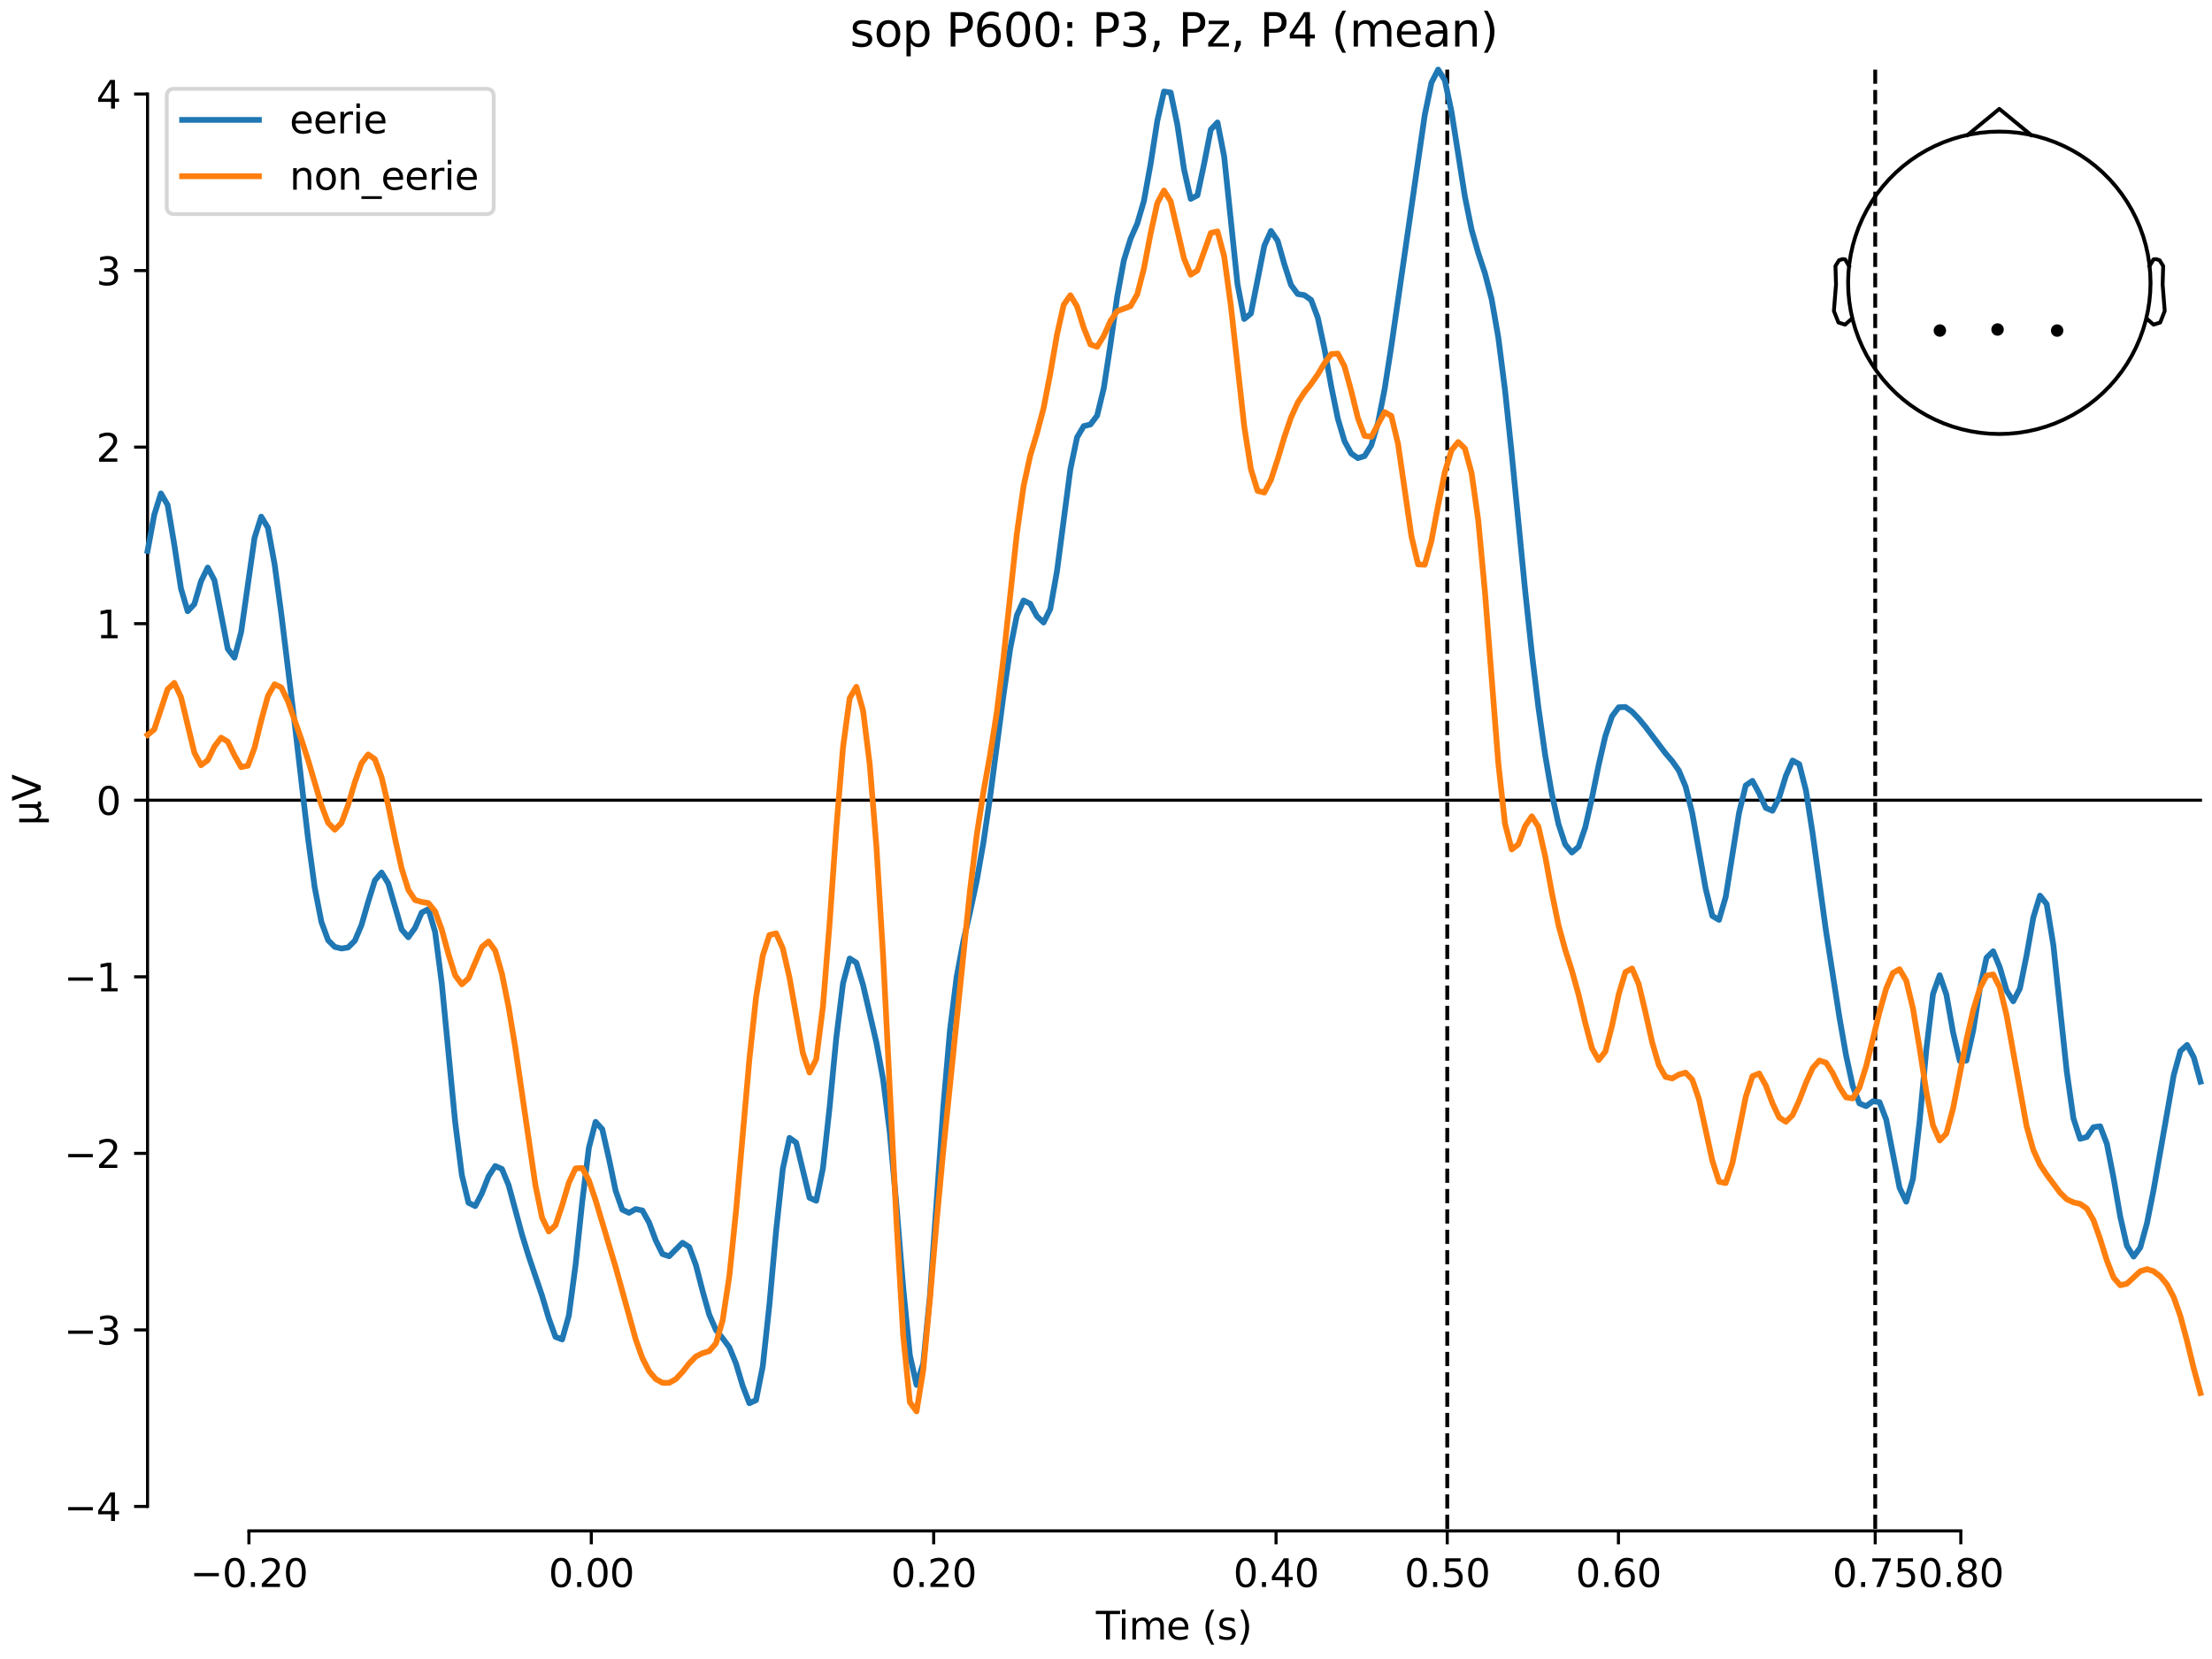 <?xml version="1.0" encoding="utf-8" standalone="no"?>
<!DOCTYPE svg PUBLIC "-//W3C//DTD SVG 1.1//EN"
  "http://www.w3.org/Graphics/SVG/1.1/DTD/svg11.dtd">
<svg xmlns:xlink="http://www.w3.org/1999/xlink" width="576pt" height="432pt" viewBox="0 0 576 432" xmlns="http://www.w3.org/2000/svg" version="1.1">
 <defs>
  <style type="text/css">*{stroke-linejoin: round; stroke-linecap: butt}</style>
 </defs>
 <g id="figure_1">
  <g id="patch_1">
   <path d="M 0 432 
L 576 432 
L 576 0 
L 0 0 
z
" style="fill: #ffffff"/>
  </g>
  <g id="axes_1">
   <g id="patch_2">
    <path d="M 38.421 398.644 
L 573 398.644 
L 573 18.118 
L 38.421 18.118 
L 38.421 398.644 
z
" style="fill: none; opacity: 0"/>
   </g>
   <g id="patch_3">
    <path d="M 38.421 392.279 
L 38.421 24.483 
" style="fill: none; stroke: #000000; stroke-width: 0.8; stroke-linejoin: miter; stroke-linecap: square"/>
   </g>
   <g id="LineCollection_1">
    <path d="M 376.86 18.118 
L 376.86 398.644 
" clip-path="url(#p5f38ab3dcc)" style="fill: none; stroke-dasharray: 3.7,1.6; stroke-dashoffset: 0; stroke: #000000"/>
    <path d="M 488.303 18.118 
L 488.303 398.644 
" clip-path="url(#p5f38ab3dcc)" style="fill: none; stroke-dasharray: 3.7,1.6; stroke-dashoffset: 0; stroke: #000000"/>
   </g>
   <g id="matplotlib.axis_1">
    <g id="xtick_1">
     <g id="line2d_1">
      <defs>
       <path id="m42034a6019" d="M 0 0 
L 0 3.5 
" style="stroke: #000000; stroke-width: 0.8"/>
      </defs>
      <g>
       <use xlink:href="#m42034a6019" x="64.819" y="398.644" style="stroke: #000000; stroke-width: 0.8"/>
      </g>
     </g>
     <g id="text_1">
      <!-- −0.20 -->
      <g transform="translate(49.496 413.242) scale(0.1 -0.1)">
       <defs>
        <path id="DejaVuSans-2212" d="M 678 2272 
L 4684 2272 
L 4684 1741 
L 678 1741 
L 678 2272 
z
" transform="scale(0.016)"/>
        <path id="DejaVuSans-30" d="M 2034 4250 
Q 1547 4250 1301 3770 
Q 1056 3291 1056 2328 
Q 1056 1369 1301 889 
Q 1547 409 2034 409 
Q 2525 409 2770 889 
Q 3016 1369 3016 2328 
Q 3016 3291 2770 3770 
Q 2525 4250 2034 4250 
z
M 2034 4750 
Q 2819 4750 3233 4129 
Q 3647 3509 3647 2328 
Q 3647 1150 3233 529 
Q 2819 -91 2034 -91 
Q 1250 -91 836 529 
Q 422 1150 422 2328 
Q 422 3509 836 4129 
Q 1250 4750 2034 4750 
z
" transform="scale(0.016)"/>
        <path id="DejaVuSans-2e" d="M 684 794 
L 1344 794 
L 1344 0 
L 684 0 
L 684 794 
z
" transform="scale(0.016)"/>
        <path id="DejaVuSans-32" d="M 1228 531 
L 3431 531 
L 3431 0 
L 469 0 
L 469 531 
Q 828 903 1448 1529 
Q 2069 2156 2228 2338 
Q 2531 2678 2651 2914 
Q 2772 3150 2772 3378 
Q 2772 3750 2511 3984 
Q 2250 4219 1831 4219 
Q 1534 4219 1204 4116 
Q 875 4013 500 3803 
L 500 4441 
Q 881 4594 1212 4672 
Q 1544 4750 1819 4750 
Q 2544 4750 2975 4387 
Q 3406 4025 3406 3419 
Q 3406 3131 3298 2873 
Q 3191 2616 2906 2266 
Q 2828 2175 2409 1742 
Q 1991 1309 1228 531 
z
" transform="scale(0.016)"/>
       </defs>
       <use xlink:href="#DejaVuSans-2212"/>
       <use xlink:href="#DejaVuSans-30" transform="translate(83.789 0)"/>
       <use xlink:href="#DejaVuSans-2e" transform="translate(147.412 0)"/>
       <use xlink:href="#DejaVuSans-32" transform="translate(179.199 0)"/>
       <use xlink:href="#DejaVuSans-30" transform="translate(242.822 0)"/>
      </g>
     </g>
    </g>
    <g id="xtick_2">
     <g id="line2d_2">
      <g>
       <use xlink:href="#m42034a6019" x="153.973" y="398.644" style="stroke: #000000; stroke-width: 0.8"/>
      </g>
     </g>
     <g id="text_2">
      <!-- 0.00 -->
      <g transform="translate(142.84 413.242) scale(0.1 -0.1)">
       <use xlink:href="#DejaVuSans-30"/>
       <use xlink:href="#DejaVuSans-2e" transform="translate(63.623 0)"/>
       <use xlink:href="#DejaVuSans-30" transform="translate(95.41 0)"/>
       <use xlink:href="#DejaVuSans-30" transform="translate(159.033 0)"/>
      </g>
     </g>
    </g>
    <g id="xtick_3">
     <g id="line2d_3">
      <g>
       <use xlink:href="#m42034a6019" x="243.128" y="398.644" style="stroke: #000000; stroke-width: 0.8"/>
      </g>
     </g>
     <g id="text_3">
      <!-- 0.20 -->
      <g transform="translate(231.995 413.242) scale(0.1 -0.1)">
       <use xlink:href="#DejaVuSans-30"/>
       <use xlink:href="#DejaVuSans-2e" transform="translate(63.623 0)"/>
       <use xlink:href="#DejaVuSans-32" transform="translate(95.41 0)"/>
       <use xlink:href="#DejaVuSans-30" transform="translate(159.033 0)"/>
      </g>
     </g>
    </g>
    <g id="xtick_4">
     <g id="line2d_4">
      <g>
       <use xlink:href="#m42034a6019" x="332.282" y="398.644" style="stroke: #000000; stroke-width: 0.8"/>
      </g>
     </g>
     <g id="text_4">
      <!-- 0.40 -->
      <g transform="translate(321.15 413.242) scale(0.1 -0.1)">
       <defs>
        <path id="DejaVuSans-34" d="M 2419 4116 
L 825 1625 
L 2419 1625 
L 2419 4116 
z
M 2253 4666 
L 3047 4666 
L 3047 1625 
L 3713 1625 
L 3713 1100 
L 3047 1100 
L 3047 0 
L 2419 0 
L 2419 1100 
L 313 1100 
L 313 1709 
L 2253 4666 
z
" transform="scale(0.016)"/>
       </defs>
       <use xlink:href="#DejaVuSans-30"/>
       <use xlink:href="#DejaVuSans-2e" transform="translate(63.623 0)"/>
       <use xlink:href="#DejaVuSans-34" transform="translate(95.41 0)"/>
       <use xlink:href="#DejaVuSans-30" transform="translate(159.033 0)"/>
      </g>
     </g>
    </g>
    <g id="xtick_5">
     <g id="line2d_5">
      <g>
       <use xlink:href="#m42034a6019" x="376.86" y="398.644" style="stroke: #000000; stroke-width: 0.8"/>
      </g>
     </g>
     <g id="text_5">
      <!-- 0.50 -->
      <g transform="translate(365.727 413.242) scale(0.1 -0.1)">
       <defs>
        <path id="DejaVuSans-35" d="M 691 4666 
L 3169 4666 
L 3169 4134 
L 1269 4134 
L 1269 2991 
Q 1406 3038 1543 3061 
Q 1681 3084 1819 3084 
Q 2600 3084 3056 2656 
Q 3513 2228 3513 1497 
Q 3513 744 3044 326 
Q 2575 -91 1722 -91 
Q 1428 -91 1123 -41 
Q 819 9 494 109 
L 494 744 
Q 775 591 1075 516 
Q 1375 441 1709 441 
Q 2250 441 2565 725 
Q 2881 1009 2881 1497 
Q 2881 1984 2565 2268 
Q 2250 2553 1709 2553 
Q 1456 2553 1204 2497 
Q 953 2441 691 2322 
L 691 4666 
z
" transform="scale(0.016)"/>
       </defs>
       <use xlink:href="#DejaVuSans-30"/>
       <use xlink:href="#DejaVuSans-2e" transform="translate(63.623 0)"/>
       <use xlink:href="#DejaVuSans-35" transform="translate(95.41 0)"/>
       <use xlink:href="#DejaVuSans-30" transform="translate(159.033 0)"/>
      </g>
     </g>
    </g>
    <g id="xtick_6">
     <g id="line2d_6">
      <g>
       <use xlink:href="#m42034a6019" x="421.437" y="398.644" style="stroke: #000000; stroke-width: 0.8"/>
      </g>
     </g>
     <g id="text_6">
      <!-- 0.60 -->
      <g transform="translate(410.304 413.242) scale(0.1 -0.1)">
       <defs>
        <path id="DejaVuSans-36" d="M 2113 2584 
Q 1688 2584 1439 2293 
Q 1191 2003 1191 1497 
Q 1191 994 1439 701 
Q 1688 409 2113 409 
Q 2538 409 2786 701 
Q 3034 994 3034 1497 
Q 3034 2003 2786 2293 
Q 2538 2584 2113 2584 
z
M 3366 4563 
L 3366 3988 
Q 3128 4100 2886 4159 
Q 2644 4219 2406 4219 
Q 1781 4219 1451 3797 
Q 1122 3375 1075 2522 
Q 1259 2794 1537 2939 
Q 1816 3084 2150 3084 
Q 2853 3084 3261 2657 
Q 3669 2231 3669 1497 
Q 3669 778 3244 343 
Q 2819 -91 2113 -91 
Q 1303 -91 875 529 
Q 447 1150 447 2328 
Q 447 3434 972 4092 
Q 1497 4750 2381 4750 
Q 2619 4750 2861 4703 
Q 3103 4656 3366 4563 
z
" transform="scale(0.016)"/>
       </defs>
       <use xlink:href="#DejaVuSans-30"/>
       <use xlink:href="#DejaVuSans-2e" transform="translate(63.623 0)"/>
       <use xlink:href="#DejaVuSans-36" transform="translate(95.41 0)"/>
       <use xlink:href="#DejaVuSans-30" transform="translate(159.033 0)"/>
      </g>
     </g>
    </g>
    <g id="xtick_7">
     <g id="line2d_7">
      <g>
       <use xlink:href="#m42034a6019" x="488.303" y="398.644" style="stroke: #000000; stroke-width: 0.8"/>
      </g>
     </g>
     <g id="text_7">
      <!-- 0.75 -->
      <g transform="translate(477.17 413.242) scale(0.1 -0.1)">
       <defs>
        <path id="DejaVuSans-37" d="M 525 4666 
L 3525 4666 
L 3525 4397 
L 1831 0 
L 1172 0 
L 2766 4134 
L 525 4134 
L 525 4666 
z
" transform="scale(0.016)"/>
       </defs>
       <use xlink:href="#DejaVuSans-30"/>
       <use xlink:href="#DejaVuSans-2e" transform="translate(63.623 0)"/>
       <use xlink:href="#DejaVuSans-37" transform="translate(95.41 0)"/>
       <use xlink:href="#DejaVuSans-35" transform="translate(159.033 0)"/>
      </g>
     </g>
    </g>
    <g id="xtick_8">
     <g id="line2d_8">
      <g>
       <use xlink:href="#m42034a6019" x="510.592" y="398.644" style="stroke: #000000; stroke-width: 0.8"/>
      </g>
     </g>
     <g id="text_8">
      <!-- 0.80 -->
      <g transform="translate(499.459 413.242) scale(0.1 -0.1)">
       <defs>
        <path id="DejaVuSans-38" d="M 2034 2216 
Q 1584 2216 1326 1975 
Q 1069 1734 1069 1313 
Q 1069 891 1326 650 
Q 1584 409 2034 409 
Q 2484 409 2743 651 
Q 3003 894 3003 1313 
Q 3003 1734 2745 1975 
Q 2488 2216 2034 2216 
z
M 1403 2484 
Q 997 2584 770 2862 
Q 544 3141 544 3541 
Q 544 4100 942 4425 
Q 1341 4750 2034 4750 
Q 2731 4750 3128 4425 
Q 3525 4100 3525 3541 
Q 3525 3141 3298 2862 
Q 3072 2584 2669 2484 
Q 3125 2378 3379 2068 
Q 3634 1759 3634 1313 
Q 3634 634 3220 271 
Q 2806 -91 2034 -91 
Q 1263 -91 848 271 
Q 434 634 434 1313 
Q 434 1759 690 2068 
Q 947 2378 1403 2484 
z
M 1172 3481 
Q 1172 3119 1398 2916 
Q 1625 2713 2034 2713 
Q 2441 2713 2670 2916 
Q 2900 3119 2900 3481 
Q 2900 3844 2670 4047 
Q 2441 4250 2034 4250 
Q 1625 4250 1398 4047 
Q 1172 3844 1172 3481 
z
" transform="scale(0.016)"/>
       </defs>
       <use xlink:href="#DejaVuSans-30"/>
       <use xlink:href="#DejaVuSans-2e" transform="translate(63.623 0)"/>
       <use xlink:href="#DejaVuSans-38" transform="translate(95.41 0)"/>
       <use xlink:href="#DejaVuSans-30" transform="translate(159.033 0)"/>
      </g>
     </g>
    </g>
    <g id="text_9">
     <!-- Time (s) -->
     <g transform="translate(285.381 426.92) scale(0.1 -0.1)">
      <defs>
       <path id="DejaVuSans-54" d="M -19 4666 
L 3928 4666 
L 3928 4134 
L 2272 4134 
L 2272 0 
L 1638 0 
L 1638 4134 
L -19 4134 
L -19 4666 
z
" transform="scale(0.016)"/>
       <path id="DejaVuSans-69" d="M 603 3500 
L 1178 3500 
L 1178 0 
L 603 0 
L 603 3500 
z
M 603 4863 
L 1178 4863 
L 1178 4134 
L 603 4134 
L 603 4863 
z
" transform="scale(0.016)"/>
       <path id="DejaVuSans-6d" d="M 3328 2828 
Q 3544 3216 3844 3400 
Q 4144 3584 4550 3584 
Q 5097 3584 5394 3201 
Q 5691 2819 5691 2113 
L 5691 0 
L 5113 0 
L 5113 2094 
Q 5113 2597 4934 2840 
Q 4756 3084 4391 3084 
Q 3944 3084 3684 2787 
Q 3425 2491 3425 1978 
L 3425 0 
L 2847 0 
L 2847 2094 
Q 2847 2600 2669 2842 
Q 2491 3084 2119 3084 
Q 1678 3084 1418 2786 
Q 1159 2488 1159 1978 
L 1159 0 
L 581 0 
L 581 3500 
L 1159 3500 
L 1159 2956 
Q 1356 3278 1631 3431 
Q 1906 3584 2284 3584 
Q 2666 3584 2933 3390 
Q 3200 3197 3328 2828 
z
" transform="scale(0.016)"/>
       <path id="DejaVuSans-65" d="M 3597 1894 
L 3597 1613 
L 953 1613 
Q 991 1019 1311 708 
Q 1631 397 2203 397 
Q 2534 397 2845 478 
Q 3156 559 3463 722 
L 3463 178 
Q 3153 47 2828 -22 
Q 2503 -91 2169 -91 
Q 1331 -91 842 396 
Q 353 884 353 1716 
Q 353 2575 817 3079 
Q 1281 3584 2069 3584 
Q 2775 3584 3186 3129 
Q 3597 2675 3597 1894 
z
M 3022 2063 
Q 3016 2534 2758 2815 
Q 2500 3097 2075 3097 
Q 1594 3097 1305 2825 
Q 1016 2553 972 2059 
L 3022 2063 
z
" transform="scale(0.016)"/>
       <path id="DejaVuSans-20" transform="scale(0.016)"/>
       <path id="DejaVuSans-28" d="M 1984 4856 
Q 1566 4138 1362 3434 
Q 1159 2731 1159 2009 
Q 1159 1288 1364 580 
Q 1569 -128 1984 -844 
L 1484 -844 
Q 1016 -109 783 600 
Q 550 1309 550 2009 
Q 550 2706 781 3412 
Q 1013 4119 1484 4856 
L 1984 4856 
z
" transform="scale(0.016)"/>
       <path id="DejaVuSans-73" d="M 2834 3397 
L 2834 2853 
Q 2591 2978 2328 3040 
Q 2066 3103 1784 3103 
Q 1356 3103 1142 2972 
Q 928 2841 928 2578 
Q 928 2378 1081 2264 
Q 1234 2150 1697 2047 
L 1894 2003 
Q 2506 1872 2764 1633 
Q 3022 1394 3022 966 
Q 3022 478 2636 193 
Q 2250 -91 1575 -91 
Q 1294 -91 989 -36 
Q 684 19 347 128 
L 347 722 
Q 666 556 975 473 
Q 1284 391 1588 391 
Q 1994 391 2212 530 
Q 2431 669 2431 922 
Q 2431 1156 2273 1281 
Q 2116 1406 1581 1522 
L 1381 1569 
Q 847 1681 609 1914 
Q 372 2147 372 2553 
Q 372 3047 722 3315 
Q 1072 3584 1716 3584 
Q 2034 3584 2315 3537 
Q 2597 3491 2834 3397 
z
" transform="scale(0.016)"/>
       <path id="DejaVuSans-29" d="M 513 4856 
L 1013 4856 
Q 1481 4119 1714 3412 
Q 1947 2706 1947 2009 
Q 1947 1309 1714 600 
Q 1481 -109 1013 -844 
L 513 -844 
Q 928 -128 1133 580 
Q 1338 1288 1338 2009 
Q 1338 2731 1133 3434 
Q 928 4138 513 4856 
z
" transform="scale(0.016)"/>
      </defs>
      <use xlink:href="#DejaVuSans-54"/>
      <use xlink:href="#DejaVuSans-69" transform="translate(57.959 0)"/>
      <use xlink:href="#DejaVuSans-6d" transform="translate(85.742 0)"/>
      <use xlink:href="#DejaVuSans-65" transform="translate(183.154 0)"/>
      <use xlink:href="#DejaVuSans-20" transform="translate(244.678 0)"/>
      <use xlink:href="#DejaVuSans-28" transform="translate(276.465 0)"/>
      <use xlink:href="#DejaVuSans-73" transform="translate(315.479 0)"/>
      <use xlink:href="#DejaVuSans-29" transform="translate(367.578 0)"/>
     </g>
    </g>
   </g>
   <g id="matplotlib.axis_2">
    <g id="ytick_1">
     <g id="line2d_9">
      <defs>
       <path id="mc9256233a3" d="M 0 0 
L -3.5 0 
" style="stroke: #000000; stroke-width: 0.8"/>
      </defs>
      <g>
       <use xlink:href="#mc9256233a3" x="38.421" y="392.279" style="stroke: #000000; stroke-width: 0.8"/>
      </g>
     </g>
     <g id="text_10">
      <!-- −4 -->
      <g transform="translate(16.678 396.078) scale(0.1 -0.1)">
       <use xlink:href="#DejaVuSans-2212"/>
       <use xlink:href="#DejaVuSans-34" transform="translate(83.789 0)"/>
      </g>
     </g>
    </g>
    <g id="ytick_2">
     <g id="line2d_10">
      <g>
       <use xlink:href="#mc9256233a3" x="38.421" y="346.304" style="stroke: #000000; stroke-width: 0.8"/>
      </g>
     </g>
     <g id="text_11">
      <!-- −3 -->
      <g transform="translate(16.678 350.103) scale(0.1 -0.1)">
       <defs>
        <path id="DejaVuSans-33" d="M 2597 2516 
Q 3050 2419 3304 2112 
Q 3559 1806 3559 1356 
Q 3559 666 3084 287 
Q 2609 -91 1734 -91 
Q 1441 -91 1130 -33 
Q 819 25 488 141 
L 488 750 
Q 750 597 1062 519 
Q 1375 441 1716 441 
Q 2309 441 2620 675 
Q 2931 909 2931 1356 
Q 2931 1769 2642 2001 
Q 2353 2234 1838 2234 
L 1294 2234 
L 1294 2753 
L 1863 2753 
Q 2328 2753 2575 2939 
Q 2822 3125 2822 3475 
Q 2822 3834 2567 4026 
Q 2313 4219 1838 4219 
Q 1578 4219 1281 4162 
Q 984 4106 628 3988 
L 628 4550 
Q 988 4650 1302 4700 
Q 1616 4750 1894 4750 
Q 2613 4750 3031 4423 
Q 3450 4097 3450 3541 
Q 3450 3153 3228 2886 
Q 3006 2619 2597 2516 
z
" transform="scale(0.016)"/>
       </defs>
       <use xlink:href="#DejaVuSans-2212"/>
       <use xlink:href="#DejaVuSans-33" transform="translate(83.789 0)"/>
      </g>
     </g>
    </g>
    <g id="ytick_3">
     <g id="line2d_11">
      <g>
       <use xlink:href="#mc9256233a3" x="38.421" y="300.33" style="stroke: #000000; stroke-width: 0.8"/>
      </g>
     </g>
     <g id="text_12">
      <!-- −2 -->
      <g transform="translate(16.678 304.129) scale(0.1 -0.1)">
       <use xlink:href="#DejaVuSans-2212"/>
       <use xlink:href="#DejaVuSans-32" transform="translate(83.789 0)"/>
      </g>
     </g>
    </g>
    <g id="ytick_4">
     <g id="line2d_12">
      <g>
       <use xlink:href="#mc9256233a3" x="38.421" y="254.355" style="stroke: #000000; stroke-width: 0.8"/>
      </g>
     </g>
     <g id="text_13">
      <!-- −1 -->
      <g transform="translate(16.678 258.155) scale(0.1 -0.1)">
       <defs>
        <path id="DejaVuSans-31" d="M 794 531 
L 1825 531 
L 1825 4091 
L 703 3866 
L 703 4441 
L 1819 4666 
L 2450 4666 
L 2450 531 
L 3481 531 
L 3481 0 
L 794 0 
L 794 531 
z
" transform="scale(0.016)"/>
       </defs>
       <use xlink:href="#DejaVuSans-2212"/>
       <use xlink:href="#DejaVuSans-31" transform="translate(83.789 0)"/>
      </g>
     </g>
    </g>
    <g id="ytick_5">
     <g id="line2d_13">
      <g>
       <use xlink:href="#mc9256233a3" x="38.421" y="208.381" style="stroke: #000000; stroke-width: 0.8"/>
      </g>
     </g>
     <g id="text_14">
      <!-- 0 -->
      <g transform="translate(25.058 212.18) scale(0.1 -0.1)">
       <use xlink:href="#DejaVuSans-30"/>
      </g>
     </g>
    </g>
    <g id="ytick_6">
     <g id="line2d_14">
      <g>
       <use xlink:href="#mc9256233a3" x="38.421" y="162.407" style="stroke: #000000; stroke-width: 0.8"/>
      </g>
     </g>
     <g id="text_15">
      <!-- 1 -->
      <g transform="translate(25.058 166.206) scale(0.1 -0.1)">
       <use xlink:href="#DejaVuSans-31"/>
      </g>
     </g>
    </g>
    <g id="ytick_7">
     <g id="line2d_15">
      <g>
       <use xlink:href="#mc9256233a3" x="38.421" y="116.432" style="stroke: #000000; stroke-width: 0.8"/>
      </g>
     </g>
     <g id="text_16">
      <!-- 2 -->
      <g transform="translate(25.058 120.231) scale(0.1 -0.1)">
       <use xlink:href="#DejaVuSans-32"/>
      </g>
     </g>
    </g>
    <g id="ytick_8">
     <g id="line2d_16">
      <g>
       <use xlink:href="#mc9256233a3" x="38.421" y="70.458" style="stroke: #000000; stroke-width: 0.8"/>
      </g>
     </g>
     <g id="text_17">
      <!-- 3 -->
      <g transform="translate(25.058 74.257) scale(0.1 -0.1)">
       <use xlink:href="#DejaVuSans-33"/>
      </g>
     </g>
    </g>
    <g id="ytick_9">
     <g id="line2d_17">
      <g>
       <use xlink:href="#mc9256233a3" x="38.421" y="24.483" style="stroke: #000000; stroke-width: 0.8"/>
      </g>
     </g>
     <g id="text_18">
      <!-- 4 -->
      <g transform="translate(25.058 28.283) scale(0.1 -0.1)">
       <use xlink:href="#DejaVuSans-34"/>
      </g>
     </g>
    </g>
    <g id="text_19">
     <!-- µV -->
     <g transform="translate(10.599 214.982) rotate(-90) scale(0.1 -0.1)">
      <defs>
       <path id="DejaVuSans-b5" d="M 544 -1331 
L 544 3500 
L 1119 3500 
L 1119 1325 
Q 1119 872 1334 640 
Q 1550 409 1972 409 
Q 2434 409 2667 671 
Q 2900 934 2900 1459 
L 2900 3500 
L 3475 3500 
L 3475 806 
Q 3475 619 3529 530 
Q 3584 441 3700 441 
Q 3728 441 3778 458 
Q 3828 475 3916 513 
L 3916 50 
Q 3788 -22 3673 -56 
Q 3559 -91 3450 -91 
Q 3234 -91 3106 31 
Q 2978 153 2931 403 
Q 2775 156 2548 32 
Q 2322 -91 2016 -91 
Q 1697 -91 1473 31 
Q 1250 153 1119 397 
L 1119 -1331 
L 544 -1331 
z
" transform="scale(0.016)"/>
       <path id="DejaVuSans-56" d="M 1831 0 
L 50 4666 
L 709 4666 
L 2188 738 
L 3669 4666 
L 4325 4666 
L 2547 0 
L 1831 0 
z
" transform="scale(0.016)"/>
      </defs>
      <use xlink:href="#DejaVuSans-b5"/>
      <use xlink:href="#DejaVuSans-56" transform="translate(63.623 0)"/>
     </g>
    </g>
   </g>
   <g id="patch_4">
    <path d="M 64.819 398.644 
L 510.592 398.644 
" style="fill: none; stroke: #000000; stroke-width: 0.8; stroke-linejoin: miter; stroke-linecap: square"/>
   </g>
   <g id="patch_5">
    <path d="M 38.421 208.381 
L 573 208.381 
" style="fill: none; stroke: #000000; stroke-width: 0.8; stroke-linejoin: miter; stroke-linecap: square"/>
   </g>
   <g id="text_20">
    <!-- sop P600: P3, Pz, P4 (mean) -->
    <g transform="translate(221.33 12.118) scale(0.12 -0.12)">
     <defs>
      <path id="DejaVuSans-6f" d="M 1959 3097 
Q 1497 3097 1228 2736 
Q 959 2375 959 1747 
Q 959 1119 1226 758 
Q 1494 397 1959 397 
Q 2419 397 2687 759 
Q 2956 1122 2956 1747 
Q 2956 2369 2687 2733 
Q 2419 3097 1959 3097 
z
M 1959 3584 
Q 2709 3584 3137 3096 
Q 3566 2609 3566 1747 
Q 3566 888 3137 398 
Q 2709 -91 1959 -91 
Q 1206 -91 779 398 
Q 353 888 353 1747 
Q 353 2609 779 3096 
Q 1206 3584 1959 3584 
z
" transform="scale(0.016)"/>
      <path id="DejaVuSans-70" d="M 1159 525 
L 1159 -1331 
L 581 -1331 
L 581 3500 
L 1159 3500 
L 1159 2969 
Q 1341 3281 1617 3432 
Q 1894 3584 2278 3584 
Q 2916 3584 3314 3078 
Q 3713 2572 3713 1747 
Q 3713 922 3314 415 
Q 2916 -91 2278 -91 
Q 1894 -91 1617 61 
Q 1341 213 1159 525 
z
M 3116 1747 
Q 3116 2381 2855 2742 
Q 2594 3103 2138 3103 
Q 1681 3103 1420 2742 
Q 1159 2381 1159 1747 
Q 1159 1113 1420 752 
Q 1681 391 2138 391 
Q 2594 391 2855 752 
Q 3116 1113 3116 1747 
z
" transform="scale(0.016)"/>
      <path id="DejaVuSans-50" d="M 1259 4147 
L 1259 2394 
L 2053 2394 
Q 2494 2394 2734 2622 
Q 2975 2850 2975 3272 
Q 2975 3691 2734 3919 
Q 2494 4147 2053 4147 
L 1259 4147 
z
M 628 4666 
L 2053 4666 
Q 2838 4666 3239 4311 
Q 3641 3956 3641 3272 
Q 3641 2581 3239 2228 
Q 2838 1875 2053 1875 
L 1259 1875 
L 1259 0 
L 628 0 
L 628 4666 
z
" transform="scale(0.016)"/>
      <path id="DejaVuSans-3a" d="M 750 794 
L 1409 794 
L 1409 0 
L 750 0 
L 750 794 
z
M 750 3309 
L 1409 3309 
L 1409 2516 
L 750 2516 
L 750 3309 
z
" transform="scale(0.016)"/>
      <path id="DejaVuSans-2c" d="M 750 794 
L 1409 794 
L 1409 256 
L 897 -744 
L 494 -744 
L 750 256 
L 750 794 
z
" transform="scale(0.016)"/>
      <path id="DejaVuSans-7a" d="M 353 3500 
L 3084 3500 
L 3084 2975 
L 922 459 
L 3084 459 
L 3084 0 
L 275 0 
L 275 525 
L 2438 3041 
L 353 3041 
L 353 3500 
z
" transform="scale(0.016)"/>
      <path id="DejaVuSans-61" d="M 2194 1759 
Q 1497 1759 1228 1600 
Q 959 1441 959 1056 
Q 959 750 1161 570 
Q 1363 391 1709 391 
Q 2188 391 2477 730 
Q 2766 1069 2766 1631 
L 2766 1759 
L 2194 1759 
z
M 3341 1997 
L 3341 0 
L 2766 0 
L 2766 531 
Q 2569 213 2275 61 
Q 1981 -91 1556 -91 
Q 1019 -91 701 211 
Q 384 513 384 1019 
Q 384 1609 779 1909 
Q 1175 2209 1959 2209 
L 2766 2209 
L 2766 2266 
Q 2766 2663 2505 2880 
Q 2244 3097 1772 3097 
Q 1472 3097 1187 3025 
Q 903 2953 641 2809 
L 641 3341 
Q 956 3463 1253 3523 
Q 1550 3584 1831 3584 
Q 2591 3584 2966 3190 
Q 3341 2797 3341 1997 
z
" transform="scale(0.016)"/>
      <path id="DejaVuSans-6e" d="M 3513 2113 
L 3513 0 
L 2938 0 
L 2938 2094 
Q 2938 2591 2744 2837 
Q 2550 3084 2163 3084 
Q 1697 3084 1428 2787 
Q 1159 2491 1159 1978 
L 1159 0 
L 581 0 
L 581 3500 
L 1159 3500 
L 1159 2956 
Q 1366 3272 1645 3428 
Q 1925 3584 2291 3584 
Q 2894 3584 3203 3211 
Q 3513 2838 3513 2113 
z
" transform="scale(0.016)"/>
     </defs>
     <use xlink:href="#DejaVuSans-73"/>
     <use xlink:href="#DejaVuSans-6f" transform="translate(52.1 0)"/>
     <use xlink:href="#DejaVuSans-70" transform="translate(113.281 0)"/>
     <use xlink:href="#DejaVuSans-20" transform="translate(176.758 0)"/>
     <use xlink:href="#DejaVuSans-50" transform="translate(208.545 0)"/>
     <use xlink:href="#DejaVuSans-36" transform="translate(268.848 0)"/>
     <use xlink:href="#DejaVuSans-30" transform="translate(332.471 0)"/>
     <use xlink:href="#DejaVuSans-30" transform="translate(396.094 0)"/>
     <use xlink:href="#DejaVuSans-3a" transform="translate(459.717 0)"/>
     <use xlink:href="#DejaVuSans-20" transform="translate(493.408 0)"/>
     <use xlink:href="#DejaVuSans-50" transform="translate(525.195 0)"/>
     <use xlink:href="#DejaVuSans-33" transform="translate(585.498 0)"/>
     <use xlink:href="#DejaVuSans-2c" transform="translate(649.121 0)"/>
     <use xlink:href="#DejaVuSans-20" transform="translate(680.908 0)"/>
     <use xlink:href="#DejaVuSans-50" transform="translate(712.695 0)"/>
     <use xlink:href="#DejaVuSans-7a" transform="translate(772.998 0)"/>
     <use xlink:href="#DejaVuSans-2c" transform="translate(825.488 0)"/>
     <use xlink:href="#DejaVuSans-20" transform="translate(857.275 0)"/>
     <use xlink:href="#DejaVuSans-50" transform="translate(889.062 0)"/>
     <use xlink:href="#DejaVuSans-34" transform="translate(949.365 0)"/>
     <use xlink:href="#DejaVuSans-20" transform="translate(1012.988 0)"/>
     <use xlink:href="#DejaVuSans-28" transform="translate(1044.775 0)"/>
     <use xlink:href="#DejaVuSans-6d" transform="translate(1083.789 0)"/>
     <use xlink:href="#DejaVuSans-65" transform="translate(1181.201 0)"/>
     <use xlink:href="#DejaVuSans-61" transform="translate(1242.725 0)"/>
     <use xlink:href="#DejaVuSans-6e" transform="translate(1304.004 0)"/>
     <use xlink:href="#DejaVuSans-29" transform="translate(1367.383 0)"/>
    </g>
   </g>
   <g id="legend_1">
    <g id="patch_6">
     <path d="M 45.421 55.753 
L 126.563 55.753 
Q 128.563 55.753 128.563 53.753 
L 128.563 25.118 
Q 128.563 23.118 126.563 23.118 
L 45.421 23.118 
Q 43.421 23.118 43.421 25.118 
L 43.421 53.753 
Q 43.421 55.753 45.421 55.753 
z
" style="fill: #ffffff; opacity: 0.8; stroke: #cccccc; stroke-linejoin: miter"/>
    </g>
    <g id="line2d_18">
     <path d="M 47.421 31.217 
L 57.421 31.217 
L 67.421 31.217 
" style="fill: none; stroke: #1f77b4; stroke-width: 1.5; stroke-linecap: square"/>
    </g>
    <g id="text_21">
     <!-- eerie -->
     <g transform="translate(75.421 34.717) scale(0.1 -0.1)">
      <defs>
       <path id="DejaVuSans-72" d="M 2631 2963 
Q 2534 3019 2420 3045 
Q 2306 3072 2169 3072 
Q 1681 3072 1420 2755 
Q 1159 2438 1159 1844 
L 1159 0 
L 581 0 
L 581 3500 
L 1159 3500 
L 1159 2956 
Q 1341 3275 1631 3429 
Q 1922 3584 2338 3584 
Q 2397 3584 2469 3576 
Q 2541 3569 2628 3553 
L 2631 2963 
z
" transform="scale(0.016)"/>
      </defs>
      <use xlink:href="#DejaVuSans-65"/>
      <use xlink:href="#DejaVuSans-65" transform="translate(61.523 0)"/>
      <use xlink:href="#DejaVuSans-72" transform="translate(123.047 0)"/>
      <use xlink:href="#DejaVuSans-69" transform="translate(164.16 0)"/>
      <use xlink:href="#DejaVuSans-65" transform="translate(191.943 0)"/>
     </g>
    </g>
    <g id="line2d_19">
     <path d="M 47.421 45.895 
L 57.421 45.895 
L 67.421 45.895 
" style="fill: none; stroke: #ff7f0e; stroke-width: 1.5; stroke-linecap: square"/>
    </g>
    <g id="text_22">
     <!-- non_eerie -->
     <g transform="translate(75.421 49.395) scale(0.1 -0.1)">
      <defs>
       <path id="DejaVuSans-5f" d="M 3263 -1063 
L 3263 -1509 
L -63 -1509 
L -63 -1063 
L 3263 -1063 
z
" transform="scale(0.016)"/>
      </defs>
      <use xlink:href="#DejaVuSans-6e"/>
      <use xlink:href="#DejaVuSans-6f" transform="translate(63.379 0)"/>
      <use xlink:href="#DejaVuSans-6e" transform="translate(124.561 0)"/>
      <use xlink:href="#DejaVuSans-5f" transform="translate(187.939 0)"/>
      <use xlink:href="#DejaVuSans-65" transform="translate(237.939 0)"/>
      <use xlink:href="#DejaVuSans-65" transform="translate(299.463 0)"/>
      <use xlink:href="#DejaVuSans-72" transform="translate(360.986 0)"/>
      <use xlink:href="#DejaVuSans-69" transform="translate(402.1 0)"/>
      <use xlink:href="#DejaVuSans-65" transform="translate(429.883 0)"/>
     </g>
    </g>
   </g>
   <g id="line2d_20">
    <path d="M 38.421 143.461 
L 40.162 134.071 
L 41.903 128.488 
L 43.644 131.48 
L 45.386 141.824 
L 47.127 153.262 
L 48.868 159.165 
L 50.61 157.315 
L 52.351 151.343 
L 54.092 147.791 
L 55.834 151.088 
L 59.316 168.974 
L 61.057 171.256 
L 62.799 164.542 
L 66.281 140.048 
L 68.023 134.529 
L 69.764 137.417 
L 71.505 146.936 
L 73.247 159.834 
L 76.729 188.36 
L 80.212 218.319 
L 81.953 231.119 
L 83.694 240.08 
L 85.436 244.821 
L 87.177 246.571 
L 88.918 246.991 
L 90.66 246.7 
L 92.401 244.969 
L 94.142 240.845 
L 95.883 234.805 
L 97.625 229.25 
L 99.366 227.199 
L 101.107 230.047 
L 104.59 242.049 
L 106.331 244.056 
L 108.073 241.628 
L 109.814 237.631 
L 111.555 236.74 
L 113.296 242.678 
L 115.038 256.055 
L 118.52 292.147 
L 120.262 305.958 
L 122.003 313.202 
L 123.744 314.064 
L 125.486 310.72 
L 127.227 306.284 
L 128.968 303.63 
L 130.709 304.403 
L 132.451 308.645 
L 135.933 321.494 
L 137.675 327.144 
L 141.157 337.427 
L 142.899 343.286 
L 144.64 348.111 
L 146.381 348.786 
L 148.122 342.594 
L 149.864 329.477 
L 151.605 312.981 
L 153.346 298.877 
L 155.088 292.129 
L 156.829 294.048 
L 158.57 301.725 
L 160.312 310.058 
L 162.053 315.001 
L 163.794 315.815 
L 165.535 314.836 
L 167.277 315.206 
L 169.018 318.343 
L 170.759 323.004 
L 172.501 326.537 
L 174.242 327.122 
L 177.725 323.613 
L 179.466 324.718 
L 181.207 329.399 
L 182.948 336.148 
L 184.69 342.351 
L 186.431 346.322 
L 188.172 348.481 
L 189.914 350.82 
L 191.655 355.071 
L 193.396 360.885 
L 195.138 365.396 
L 196.879 364.59 
L 198.62 355.79 
L 200.361 339.647 
L 202.103 320.457 
L 203.844 304.348 
L 205.585 296.301 
L 207.327 297.55 
L 210.809 311.911 
L 212.551 312.673 
L 214.292 304.207 
L 216.033 288.27 
L 217.774 270.206 
L 219.516 256.068 
L 221.257 249.588 
L 222.998 250.702 
L 224.74 256.508 
L 228.222 271.513 
L 229.964 281.078 
L 231.705 294.994 
L 233.446 313.995 
L 235.187 335.263 
L 236.929 352.91 
L 238.67 360.63 
L 240.411 355.023 
L 242.153 337.356 
L 245.635 288.24 
L 247.377 268.22 
L 249.118 254.326 
L 250.859 245.028 
L 252.6 237.51 
L 254.342 229.345 
L 256.083 219.363 
L 257.824 207.517 
L 261.307 181.008 
L 263.048 168.978 
L 264.79 160.253 
L 266.531 156.364 
L 268.272 157.224 
L 270.013 160.468 
L 271.755 162.108 
L 273.496 158.54 
L 275.237 148.744 
L 278.72 122.205 
L 280.461 113.903 
L 282.203 110.952 
L 283.944 110.538 
L 285.685 108.227 
L 287.427 101.072 
L 289.168 89.614 
L 290.909 77.299 
L 292.65 67.789 
L 294.392 62.182 
L 296.133 58.239 
L 297.874 52.326 
L 299.616 42.698 
L 301.357 31.503 
L 303.098 23.827 
L 304.84 24.097 
L 306.581 32.483 
L 308.322 44.097 
L 310.063 51.782 
L 311.805 50.878 
L 313.546 42.665 
L 315.287 33.755 
L 317.029 31.885 
L 318.77 40.755 
L 322.253 74.055 
L 323.994 83.065 
L 325.735 81.643 
L 329.218 64.018 
L 330.959 60.135 
L 332.7 62.71 
L 334.442 68.817 
L 336.183 74.205 
L 337.924 76.562 
L 339.666 76.861 
L 341.407 78.095 
L 343.148 82.718 
L 344.889 90.862 
L 346.631 100.501 
L 348.372 109.024 
L 350.113 114.897 
L 351.855 118.088 
L 353.596 119.294 
L 355.337 118.751 
L 357.079 115.942 
L 358.82 110.147 
L 360.561 101.278 
L 362.302 90.143 
L 371.009 29.917 
L 372.75 21.527 
L 374.492 18.118 
L 376.233 20.894 
L 377.974 29.117 
L 381.457 51.19 
L 383.198 59.804 
L 384.939 65.914 
L 386.681 71.171 
L 388.422 77.92 
L 390.163 87.917 
L 391.905 101.602 
L 393.646 118.124 
L 397.128 153.599 
L 398.87 169.908 
L 400.611 184.306 
L 402.352 196.579 
L 404.094 206.715 
L 405.835 214.6 
L 407.576 219.875 
L 409.318 221.995 
L 411.059 220.495 
L 412.8 215.449 
L 414.541 207.794 
L 416.283 199.233 
L 418.024 191.682 
L 419.765 186.528 
L 421.507 184.18 
L 423.248 184.093 
L 424.989 185.326 
L 426.731 187.153 
L 428.472 189.25 
L 433.696 196.163 
L 435.437 198.183 
L 437.178 200.658 
L 438.92 204.816 
L 440.661 211.75 
L 444.144 231.361 
L 445.885 238.497 
L 447.626 239.539 
L 449.367 233.561 
L 452.85 211.628 
L 454.591 204.516 
L 456.333 203.33 
L 458.074 206.563 
L 459.815 210.373 
L 461.557 211.125 
L 463.298 207.659 
L 465.039 202.017 
L 466.78 198.038 
L 468.522 198.987 
L 470.263 205.823 
L 472.004 217.018 
L 475.487 242.429 
L 478.97 264.829 
L 480.711 274.815 
L 482.452 282.805 
L 484.193 287.33 
L 485.935 288.045 
L 487.676 286.78 
L 489.417 286.988 
L 491.159 291.527 
L 494.641 309.298 
L 496.383 312.917 
L 498.124 306.979 
L 499.865 291.973 
L 501.606 273.36 
L 503.348 258.831 
L 505.089 253.951 
L 506.83 258.975 
L 508.572 268.814 
L 510.313 276.241 
L 512.054 276.161 
L 513.796 268.439 
L 515.537 257.533 
L 517.278 249.391 
L 519.019 247.704 
L 520.761 251.928 
L 522.502 257.936 
L 524.243 260.727 
L 525.985 257.376 
L 527.726 248.734 
L 529.467 238.928 
L 531.209 233.223 
L 532.95 235.427 
L 534.691 246.106 
L 538.174 278.983 
L 539.915 291.209 
L 541.656 296.55 
L 543.398 296.063 
L 545.139 293.522 
L 546.88 293.278 
L 548.622 297.845 
L 550.363 306.698 
L 552.104 316.789 
L 553.845 324.422 
L 555.587 327.216 
L 557.328 324.848 
L 559.069 318.524 
L 560.811 309.742 
L 566.035 279.946 
L 567.776 273.688 
L 569.517 272.096 
L 571.258 275.331 
L 573 281.676 
L 573 281.676 
" style="fill: none; stroke: #1f77b4; stroke-width: 1.5; stroke-linecap: square"/>
   </g>
   <g id="line2d_21">
    <path d="M 38.421 191.36 
L 40.162 189.956 
L 43.644 179.477 
L 45.386 177.829 
L 47.127 181.542 
L 50.61 195.989 
L 52.351 199.267 
L 54.092 197.967 
L 55.834 194.401 
L 57.575 192.087 
L 59.316 193.122 
L 61.057 196.69 
L 62.799 199.766 
L 64.54 199.381 
L 66.281 194.711 
L 68.023 187.607 
L 69.764 181.252 
L 71.505 178.18 
L 73.247 179.003 
L 74.988 182.608 
L 78.47 192.51 
L 80.212 197.888 
L 83.694 209.649 
L 85.436 214.258 
L 87.177 216.056 
L 88.918 214.29 
L 90.66 209.576 
L 92.401 203.679 
L 94.142 198.734 
L 95.883 196.458 
L 97.625 197.7 
L 99.366 202.416 
L 101.107 209.767 
L 102.849 218.28 
L 104.59 226.135 
L 106.331 231.713 
L 108.073 234.363 
L 109.814 234.868 
L 111.555 235.164 
L 113.296 237.3 
L 115.038 242.084 
L 116.779 248.451 
L 118.52 253.971 
L 120.262 256.318 
L 122.003 254.752 
L 125.486 246.577 
L 127.227 245.152 
L 128.968 247.557 
L 130.709 253.576 
L 132.451 262.279 
L 134.192 272.84 
L 139.416 308.614 
L 141.157 317.071 
L 142.899 320.668 
L 144.64 319.063 
L 146.381 313.862 
L 148.122 307.986 
L 149.864 304.256 
L 151.605 304.142 
L 153.346 307.359 
L 155.088 312.515 
L 160.312 329.959 
L 165.535 348.768 
L 167.277 353.646 
L 169.018 357.049 
L 170.759 359.101 
L 172.501 360.077 
L 174.242 360.09 
L 175.983 359.117 
L 177.725 357.248 
L 179.466 355.013 
L 181.207 353.223 
L 182.948 352.358 
L 184.69 351.832 
L 186.431 349.799 
L 188.172 343.856 
L 189.914 332.342 
L 191.655 315.45 
L 195.138 275.831 
L 196.879 259.697 
L 198.62 248.84 
L 200.361 243.475 
L 202.103 243.051 
L 203.844 246.956 
L 205.585 254.58 
L 209.068 274.221 
L 210.809 279.286 
L 212.551 275.808 
L 214.292 262.122 
L 216.033 240.315 
L 217.774 215.707 
L 219.516 194.634 
L 221.257 181.791 
L 222.998 178.84 
L 224.74 185.041 
L 226.481 199.094 
L 228.222 220.464 
L 229.964 248.963 
L 233.446 318.162 
L 235.187 347.704 
L 236.929 365.149 
L 238.67 367.511 
L 240.411 356.704 
L 242.153 338.279 
L 243.894 318.113 
L 245.635 299.52 
L 252.6 231.788 
L 254.342 217.466 
L 256.083 206.224 
L 257.824 196.503 
L 259.566 185.496 
L 261.307 171.354 
L 264.79 138.95 
L 266.531 126.641 
L 268.272 118.623 
L 270.013 112.855 
L 271.755 106.244 
L 273.496 97.228 
L 275.237 87.151 
L 276.979 79.397 
L 278.72 76.876 
L 280.461 79.781 
L 282.203 85.352 
L 283.944 89.696 
L 285.685 90.304 
L 287.427 87.465 
L 289.168 83.565 
L 290.909 81.02 
L 294.392 79.716 
L 296.133 76.649 
L 297.874 69.894 
L 299.616 60.822 
L 301.357 52.884 
L 303.098 49.608 
L 304.84 52.43 
L 308.322 67.354 
L 310.063 71.535 
L 311.805 70.423 
L 315.287 60.662 
L 317.029 60.263 
L 318.77 66.759 
L 320.511 79.595 
L 323.994 110.992 
L 325.735 122.188 
L 327.476 127.828 
L 329.218 128.263 
L 330.959 124.936 
L 332.7 119.601 
L 334.442 113.804 
L 336.183 108.696 
L 337.924 104.849 
L 339.666 102.168 
L 341.407 99.978 
L 343.148 97.485 
L 344.889 94.576 
L 346.631 92.21 
L 348.372 92.074 
L 350.113 95.416 
L 351.855 101.796 
L 353.596 108.877 
L 355.337 113.492 
L 357.079 113.733 
L 360.561 107.312 
L 362.302 108.315 
L 364.044 115.569 
L 367.526 139.586 
L 369.268 146.957 
L 371.009 147.052 
L 372.75 140.791 
L 374.492 131.532 
L 376.233 122.933 
L 377.974 117.232 
L 379.715 115.107 
L 381.457 116.789 
L 383.198 123.162 
L 384.939 135.549 
L 386.681 154.216 
L 390.163 198.779 
L 391.905 214.54 
L 393.646 221.188 
L 395.387 219.843 
L 397.128 215.153 
L 398.87 212.567 
L 400.611 215.285 
L 402.352 222.903 
L 404.094 232.458 
L 405.835 240.931 
L 407.576 247.307 
L 409.318 252.757 
L 411.059 259.003 
L 412.8 266.35 
L 414.541 272.964 
L 416.283 276.047 
L 418.024 273.84 
L 419.765 267.103 
L 421.507 258.941 
L 423.248 253.135 
L 424.989 252.2 
L 426.731 256.313 
L 428.472 263.61 
L 430.213 271.387 
L 431.954 277.351 
L 433.696 280.421 
L 435.437 280.823 
L 437.178 279.826 
L 438.92 279.317 
L 440.661 281.125 
L 442.402 286.228 
L 445.885 302.218 
L 447.626 307.71 
L 449.367 308.068 
L 451.109 302.909 
L 454.591 285.637 
L 456.333 280.254 
L 458.074 279.529 
L 459.815 282.646 
L 461.557 287.303 
L 463.298 290.983 
L 465.039 292.107 
L 466.78 290.378 
L 468.522 286.554 
L 470.263 281.985 
L 472.004 278.121 
L 473.746 276.165 
L 475.487 276.711 
L 477.228 279.414 
L 478.97 283.025 
L 480.711 285.747 
L 482.452 286.028 
L 484.193 283.201 
L 485.935 277.688 
L 489.417 263.536 
L 491.159 257.421 
L 492.9 253.365 
L 494.641 252.377 
L 496.383 255.359 
L 498.124 262.566 
L 499.865 272.996 
L 501.606 284.209 
L 503.348 293.056 
L 505.089 296.984 
L 506.83 295.156 
L 508.572 288.67 
L 512.054 270.821 
L 513.796 263.141 
L 515.537 257.405 
L 517.278 254.047 
L 519.019 253.737 
L 520.761 257.151 
L 522.502 264.334 
L 527.726 293.283 
L 529.467 299.429 
L 531.209 303.249 
L 532.95 305.877 
L 536.432 310.557 
L 538.174 312.273 
L 539.915 313.079 
L 541.656 313.486 
L 543.398 314.678 
L 545.139 317.727 
L 546.88 322.655 
L 548.622 328.231 
L 550.363 332.663 
L 552.104 334.673 
L 553.845 334.273 
L 557.328 331.023 
L 559.069 330.486 
L 560.811 331.032 
L 562.552 332.376 
L 564.293 334.498 
L 566.035 337.794 
L 567.776 342.745 
L 569.517 349.26 
L 571.258 356.39 
L 573 362.734 
L 573 362.734 
" style="fill: none; stroke: #ff7f0e; stroke-width: 1.5; stroke-linecap: square"/>
   </g>
  </g>
  <g id="axes_2">
   <g id="PathCollection_1">
    <defs>
     <path id="C0_0_9dd7f89f81" d="M 0 1.118 
C 0.297 1.118 0.581 1 0.791 0.791 
C 1 0.581 1.118 0.297 1.118 -0 
C 1.118 -0.297 1 -0.581 0.791 -0.791 
C 0.581 -1 0.297 -1.118 0 -1.118 
C -0.297 -1.118 -0.581 -1 -0.791 -0.791 
C -1 -0.581 -1.118 -0.297 -1.118 0 
C -1.118 0.297 -1 0.581 -0.791 0.791 
C -0.581 1 -0.297 1.118 0 1.118 
z
"/>
    </defs>
    <g clip-path="url(#p1ba89d636f)">
     <use xlink:href="#C0_0_9dd7f89f81" x="505.138" y="86.072" style="stroke: #000000"/>
    </g>
    <g clip-path="url(#p1ba89d636f)">
     <use xlink:href="#C0_0_9dd7f89f81" x="535.673" y="86.081" style="stroke: #000000"/>
    </g>
    <g clip-path="url(#p1ba89d636f)">
     <use xlink:href="#C0_0_9dd7f89f81" x="520.158" y="85.804" style="stroke: #000000"/>
    </g>
   </g>
   <g id="matplotlib.axis_3"/>
   <g id="matplotlib.axis_4"/>
   <g id="line2d_22">
    <path d="M 559.991 73.637 
L 559.913 71.165 
L 559.681 68.702 
L 559.294 66.259 
L 558.754 63.845 
L 558.064 61.47 
L 557.226 59.143 
L 556.244 56.873 
L 555.121 54.669 
L 553.862 52.54 
L 552.471 50.494 
L 550.955 48.539 
L 549.32 46.684 
L 547.571 44.935 
L 545.715 43.299 
L 543.761 41.783 
L 541.715 40.393 
L 539.586 39.134 
L 537.382 38.011 
L 535.112 37.028 
L 532.785 36.191 
L 530.409 35.5 
L 527.995 34.961 
L 525.552 34.574 
L 523.09 34.341 
L 520.618 34.263 
L 518.145 34.341 
L 515.683 34.574 
L 513.24 34.961 
L 510.826 35.5 
L 508.451 36.191 
L 506.123 37.028 
L 503.853 38.011 
L 501.649 39.134 
L 499.52 40.393 
L 497.474 41.783 
L 495.52 43.299 
L 493.665 44.935 
L 491.916 46.684 
L 490.28 48.539 
L 488.764 50.494 
L 487.373 52.54 
L 486.114 54.669 
L 484.991 56.873 
L 484.009 59.143 
L 483.171 61.47 
L 482.481 63.845 
L 481.941 66.259 
L 481.555 68.702 
L 481.322 71.165 
L 481.244 73.637 
L 481.322 76.109 
L 481.555 78.572 
L 481.941 81.015 
L 482.481 83.429 
L 483.171 85.804 
L 484.009 88.131 
L 484.991 90.401 
L 486.114 92.605 
L 487.373 94.734 
L 488.764 96.78 
L 490.28 98.735 
L 491.916 100.59 
L 493.665 102.339 
L 495.52 103.975 
L 497.474 105.491 
L 499.52 106.881 
L 501.649 108.14 
L 503.853 109.263 
L 506.123 110.246 
L 508.451 111.084 
L 510.826 111.774 
L 513.24 112.313 
L 515.683 112.7 
L 518.145 112.933 
L 520.618 113.011 
L 523.09 112.933 
L 525.552 112.7 
L 527.995 112.313 
L 530.409 111.774 
L 532.785 111.084 
L 535.112 110.246 
L 537.382 109.263 
L 539.586 108.14 
L 541.715 106.881 
L 543.761 105.491 
L 545.715 103.975 
L 547.571 102.339 
L 549.32 100.59 
L 550.955 98.735 
L 552.471 96.78 
L 553.862 94.734 
L 555.121 92.605 
L 556.244 90.401 
L 557.226 88.131 
L 558.064 85.804 
L 558.754 83.429 
L 559.294 81.015 
L 559.681 78.572 
L 559.913 76.109 
L 559.991 73.637 
" style="fill: none; stroke: #000000; stroke-linecap: square"/>
   </g>
   <g id="line2d_23">
    <path d="M 512.371 35.137 
L 520.618 28.357 
L 528.864 35.137 
" style="fill: none; stroke: #000000; stroke-linecap: square"/>
   </g>
   <g id="line2d_24">
    <path d="M 481.48 69.267 
L 480.457 67.534 
L 479.827 67.471 
L 478.89 67.762 
L 477.945 69.267 
L 478.094 74.07 
L 477.543 80.976 
L 478.724 83.977 
L 480.457 84.536 
L 482.11 83.079 
" style="fill: none; stroke: #000000; stroke-linecap: square"/>
   </g>
   <g id="line2d_25">
    <path d="M 559.755 69.267 
L 560.779 67.534 
L 561.409 67.471 
L 562.346 67.762 
L 563.291 69.267 
L 563.141 74.07 
L 563.692 80.976 
L 562.511 83.977 
L 560.779 84.536 
L 559.125 83.079 
" style="fill: none; stroke: #000000; stroke-linecap: square"/>
   </g>
  </g>
 </g>
 <defs>
  <clipPath id="p5f38ab3dcc">
   <rect x="38.421" y="18.118" width="534.579" height="380.525"/>
  </clipPath>
  <clipPath id="p1ba89d636f">
   <rect x="473.235" y="24.125" width="94.764" height="93.118"/>
  </clipPath>
 </defs>
</svg>
